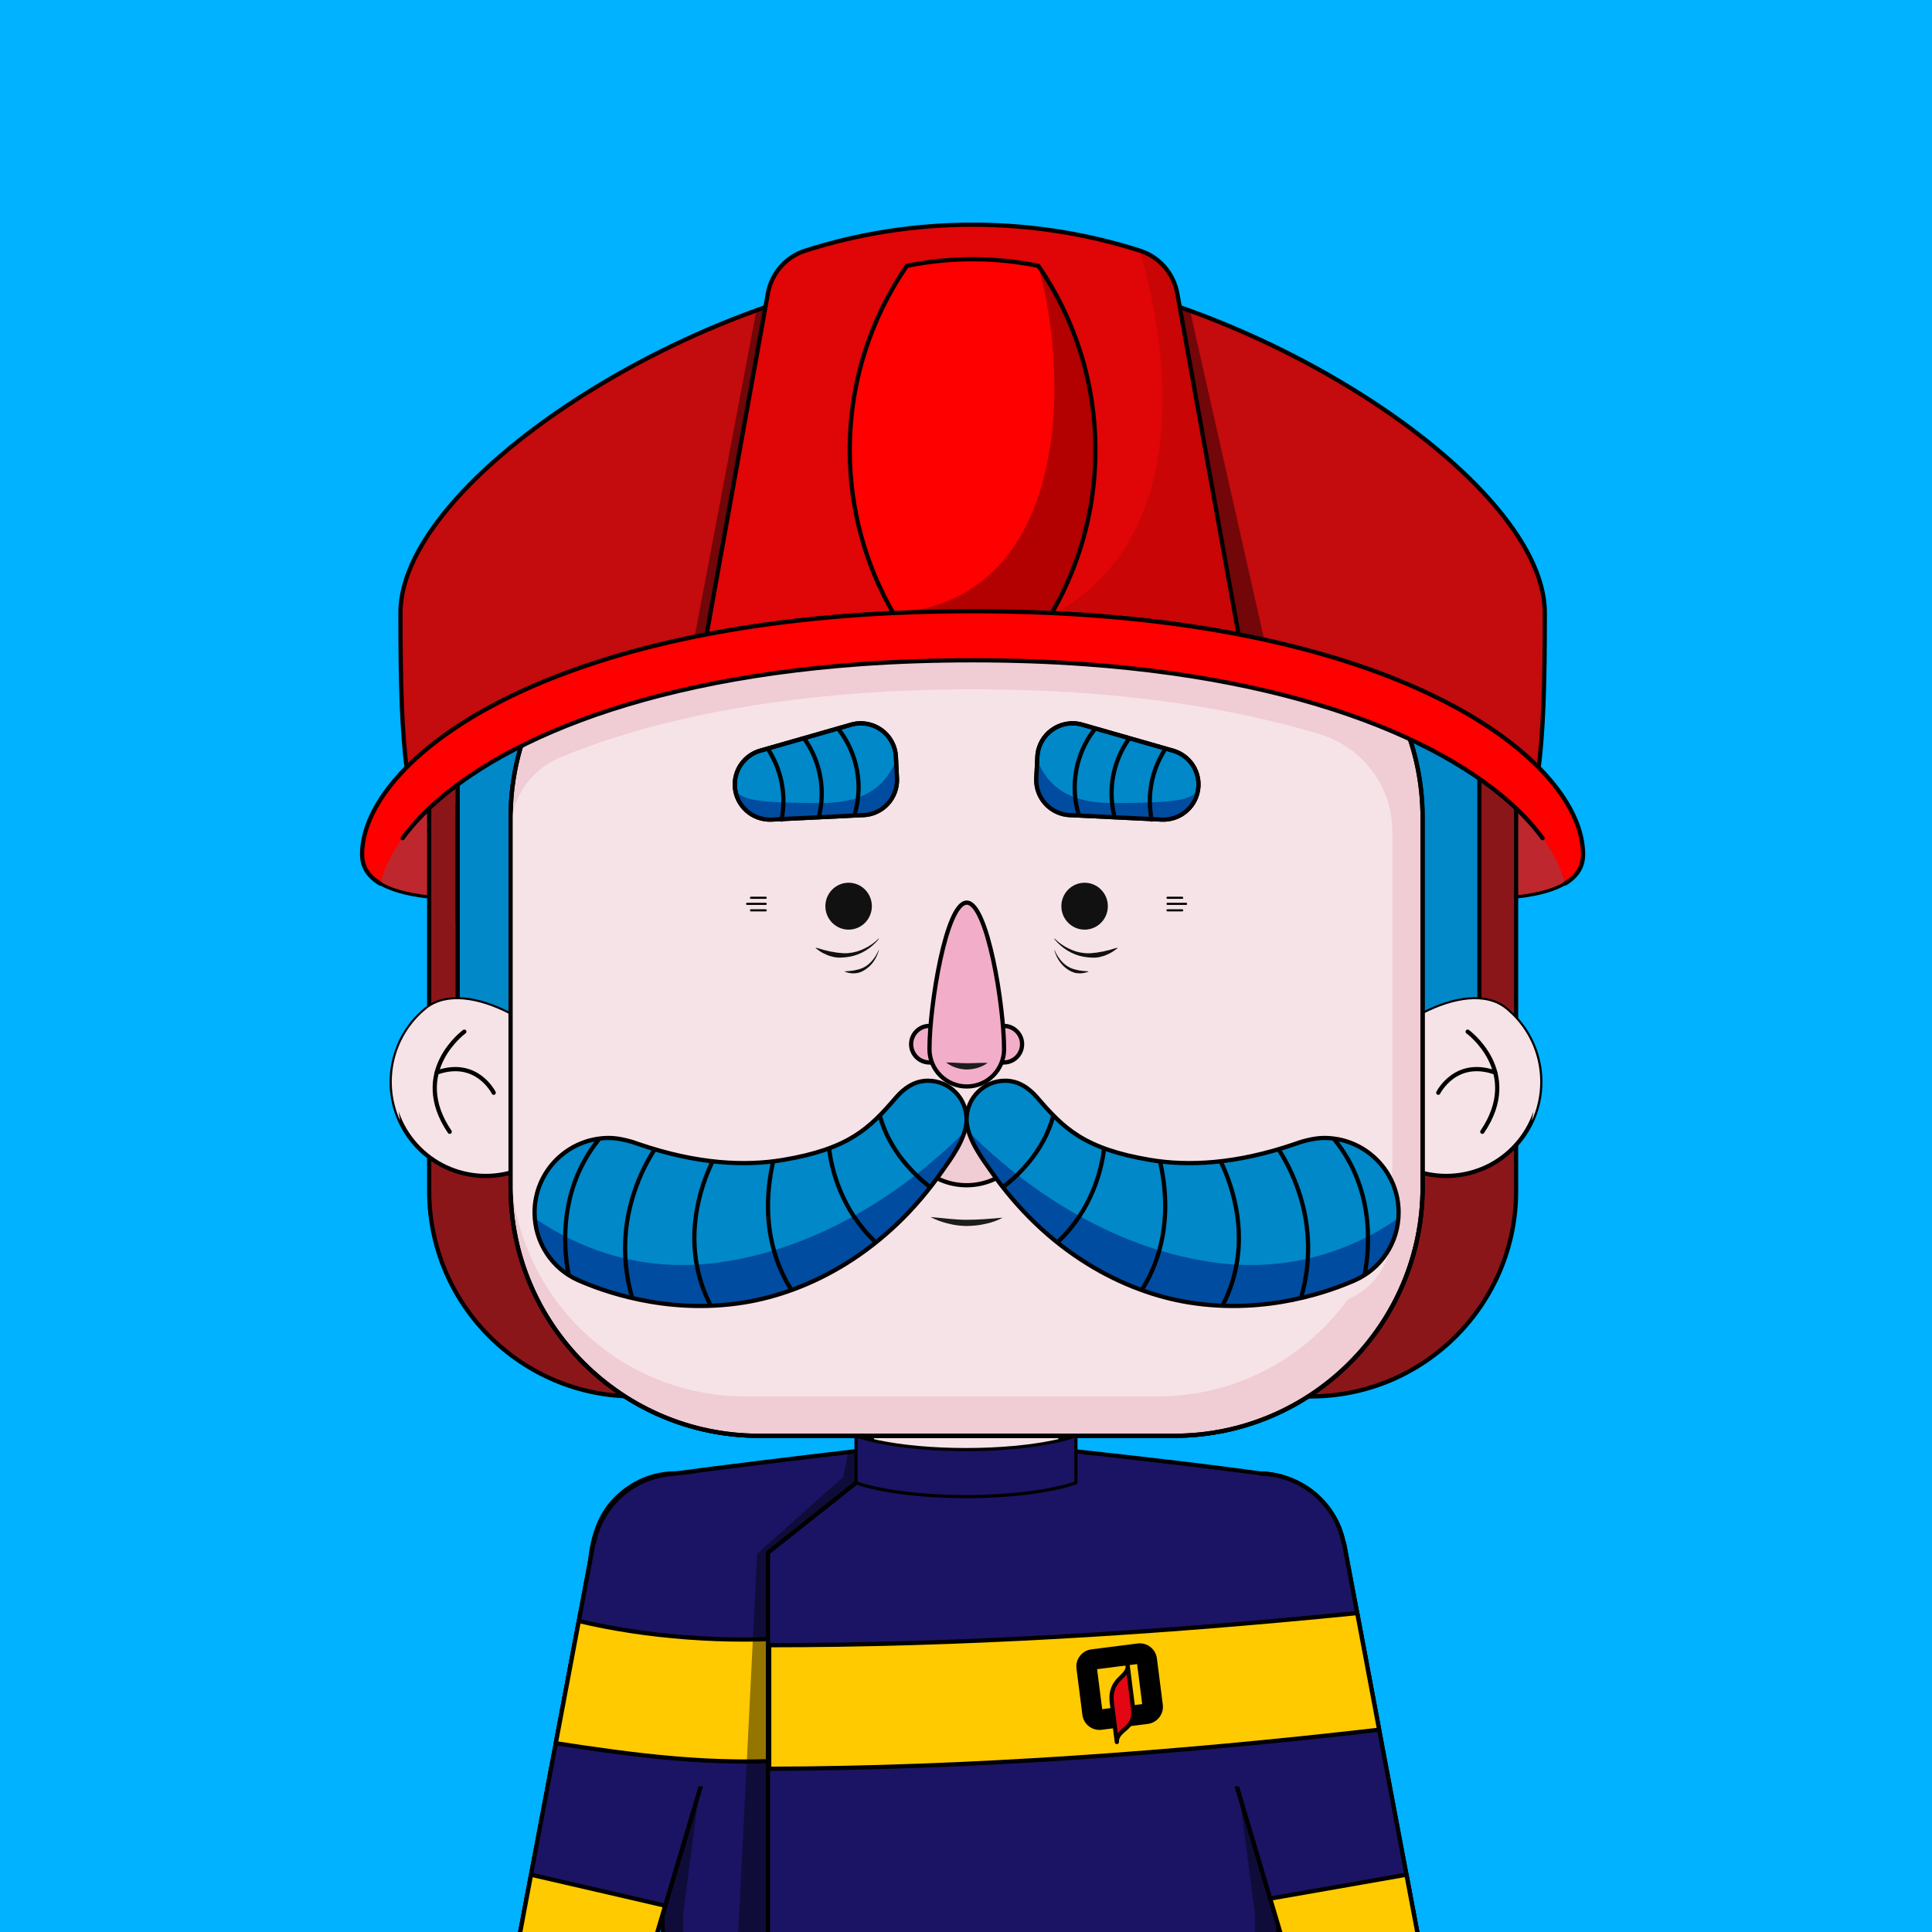 <svg width="128" height="128" viewBox="0 0 128 128" fill="none" xmlns="http://www.w3.org/2000/svg">
<g id="Group">
<g id="Layer 1">
<path id="Vector" d="M130.476 -2.476H-2.477V130.477H130.476V-2.476Z" fill="#00B2FF"/>
<path id="Vector_2" d="M64.437 55.819C74.551 55.819 104.882 63.697 104.882 56.607C104.882 50.359 92.505 40.495 64.437 40.495C36.369 40.495 23.993 50.359 23.993 56.607C23.993 63.697 54.324 55.819 64.437 55.819Z" fill="#BE272D" stroke="black" stroke-width="0.21" stroke-linecap="round" stroke-linejoin="round"/>
<path id="Vector_3" d="M28.432 51.108H100.445V78.909C100.445 86.42 94.348 92.517 86.837 92.517H42.043C34.532 92.517 28.435 86.42 28.435 78.909V51.108H28.432Z" fill="#8B161A" stroke="black" stroke-width="0.28" stroke-linecap="round" stroke-linejoin="round"/>
<g id="Group_2">
<path id="Vector_4" d="M83.382 97.615H44.758C41.734 97.615 39.283 100.067 39.283 103.09V103.55C39.283 105.087 39.917 106.475 40.935 107.468C43.319 109.79 45.052 112.698 45.722 115.96L48.502 147.349H79.801L82.686 116.527C83.231 113.108 84.751 109.877 87.219 107.454C88.228 106.461 88.857 105.078 88.857 103.55V103.09C88.857 100.067 86.405 97.615 83.382 97.615Z" fill="#F6E3E7" stroke="black" stroke-width="0.28" stroke-linecap="round" stroke-linejoin="round"/>
<path id="Vector_5" fill-rule="evenodd" clip-rule="evenodd" d="M53.651 114.967C53.962 114.967 54.218 115.203 54.218 115.495C54.218 115.786 53.965 116.022 53.651 116.022C53.337 116.022 53.084 115.786 53.084 115.495C53.084 115.203 53.337 114.967 53.651 114.967Z" fill="#F0BACD" stroke="#F0BACD" stroke-width="0.28" stroke-linecap="round" stroke-linejoin="round"/>
<path id="Vector_6" fill-rule="evenodd" clip-rule="evenodd" d="M74.895 114.967C75.207 114.967 75.462 115.203 75.462 115.495C75.462 115.786 75.21 116.022 74.895 116.022C74.581 116.022 74.329 115.786 74.329 115.495C74.329 115.203 74.581 114.967 74.895 114.967Z" fill="#F0BACD" stroke="#F0BACD" stroke-width="0.28" stroke-linecap="round" stroke-linejoin="round"/>
</g>
<g id="Group_3">
<path id="Vector_7" d="M88.969 104.874C88.969 101.099 87.309 98.185 83.783 97.669C77.54 96.752 63.585 95.349 63.585 95.349C63.585 95.349 51.178 96.752 44.494 97.66C40.304 98.23 39.031 100.989 39.031 104.874C39.031 105.636 39.149 106.371 39.37 107.064L39.387 107.112C39.424 107.224 39.463 107.336 39.505 107.448L43.227 118.793C44.623 128.429 43.614 144.283 43.614 154.534V154.624L49.377 156.2C58.59 158.864 68.361 158.934 77.613 156.407L84.462 154.626V154.413C84.462 144.241 84.72 129.299 84.77 118.896L88.503 107.426C88.54 107.328 88.576 107.227 88.607 107.126L88.627 107.067C88.846 106.377 88.966 105.639 88.966 104.876L88.969 104.874Z" fill="#1B1464" stroke="black" stroke-width="0.28" stroke-linecap="round" stroke-linejoin="round"/>
<g id="Group_4">
<path id="Vector_8" d="M66.978 91.625H61.047C59.227 91.625 57.752 93.1 57.752 94.92V95.061C57.752 96.881 59.227 98.356 61.047 98.356H66.978C68.798 98.356 70.274 96.881 70.274 95.061V94.92C70.274 93.1 68.798 91.625 66.978 91.625Z" fill="#F6E3E7" stroke="black" stroke-width="0.28" stroke-linecap="round" stroke-linejoin="round"/>
<path id="Vector_9" fill-rule="evenodd" clip-rule="evenodd" d="M70.153 95.983C70.296 96.177 70.375 96.379 70.375 96.586C70.375 97.859 67.52 98.892 64 98.892C60.48 98.892 57.625 97.859 57.625 96.586C57.625 96.376 57.704 96.174 57.847 95.981C58.582 96.962 61.058 97.683 64 97.683C66.942 97.683 69.418 96.962 70.153 95.983Z" fill="#004089" stroke="black" stroke-width="0.28" stroke-linecap="round" stroke-linejoin="round"/>
</g>
</g>
<g id="Group_5">
<path id="Vector_10" d="M39.395 101.996C39.375 102.072 39.367 102.148 39.353 102.221L39.325 102.215L34.266 129.072C33.705 131.38 35.124 133.708 37.432 134.269C39.74 134.829 42.068 133.41 42.629 131.102L50.319 105.25C50.383 105.067 50.439 104.88 50.487 104.689C51.23 101.626 49.351 98.541 46.289 97.798C43.226 97.055 40.141 98.934 39.398 101.996H39.395Z" stroke="black" stroke-width="0.28" stroke-linecap="round" stroke-linejoin="round"/>
<path id="Vector_11" d="M34.151 129.86C34.142 130.014 34.142 130.168 34.151 130.317L34.184 157.423C34.103 158.971 35.289 160.289 36.835 160.373C38.383 160.455 39.701 159.268 39.785 157.723L42.693 130.774C42.718 130.625 42.735 130.474 42.744 130.32C42.87 127.947 41.05 125.919 38.674 125.793C36.302 125.667 34.274 127.487 34.148 129.862L34.151 129.86Z" fill="#F6E3E7" stroke="black" stroke-width="0.28" stroke-linecap="round" stroke-linejoin="round"/>
<path id="Vector_12" d="M50.484 104.689C50.437 104.882 50.38 105.07 50.316 105.252L49.514 107.95L47.27 115.498L44.682 124.203L42.629 131.105C42.068 133.413 39.74 134.832 37.432 134.271C35.121 133.71 33.705 131.383 34.265 129.074L35.182 124.203L36.823 115.498L38.245 107.95L39.325 102.218L39.353 102.224C39.367 102.148 39.378 102.072 39.395 101.999C40.138 98.937 43.223 97.058 46.286 97.801C49.348 98.544 51.227 101.629 50.484 104.689Z" fill="#1B1464" stroke="black" stroke-width="0.28" stroke-linecap="round" stroke-linejoin="round"/>
<path id="mask" d="M44.362 97.818L55.745 96.443L55.74 118.35H44.959L44.362 97.818Z" fill="#1B1464"/>
</g>
<g id="Group_6">
<path id="Vector_13" d="M94.213 130.364C94.096 132.196 92.808 133.817 90.932 134.271C88.624 134.832 86.296 133.413 85.735 131.105L85.69 130.953L85.679 130.914L81.943 118.349L81.405 116.546L79.161 108.999L78.048 105.252C77.983 105.07 77.927 104.882 77.88 104.688C77.136 101.629 79.016 98.544 82.078 97.8C82.347 97.736 82.617 97.691 82.886 97.666C85.665 97.397 88.29 99.206 88.969 101.999C88.986 102.072 88.997 102.148 89.011 102.223L89.039 102.218L90.318 108.999L91.737 116.546L94.098 129.074C94.112 129.125 94.124 129.178 94.132 129.228C94.146 129.298 94.16 129.366 94.168 129.436C94.18 129.503 94.188 129.573 94.197 129.643C94.197 129.652 94.197 129.66 94.197 129.666C94.202 129.73 94.208 129.795 94.211 129.859C94.222 130.03 94.219 130.199 94.211 130.364H94.213Z" stroke="black" stroke-width="0.28" stroke-linecap="round" stroke-linejoin="round"/>
<path id="Vector_14" d="M94.213 129.859C94.222 130.014 94.222 130.168 94.213 130.317L94.18 157.423C94.261 158.971 93.075 160.289 91.529 160.373C89.981 160.454 88.663 159.268 88.579 157.723L85.671 130.774C85.645 130.625 85.629 130.474 85.62 130.319C85.494 127.947 87.314 125.919 89.69 125.793C92.062 125.667 94.09 127.487 94.216 129.862L94.213 129.859Z" fill="#F6E3E7" stroke="black" stroke-width="0.28" stroke-linecap="round" stroke-linejoin="round"/>
<path id="Vector_15" d="M94.213 130.364C94.096 132.196 92.808 133.817 90.932 134.271C88.624 134.832 86.296 133.413 85.735 131.105L85.69 130.953L85.679 130.914L83.685 124.203L81.943 118.349L81.405 116.546L79.161 108.999L78.048 105.252C77.983 105.07 77.927 104.882 77.88 104.688C77.136 101.629 79.016 98.544 82.078 97.8C82.347 97.736 82.617 97.691 82.886 97.666C85.665 97.397 88.29 99.206 88.969 101.999C88.986 102.072 88.997 102.148 89.011 102.223L89.039 102.218L90.318 108.999L91.737 116.546L93.181 124.203L94.098 129.074C94.112 129.125 94.124 129.178 94.132 129.228C94.146 129.298 94.16 129.366 94.168 129.436C94.18 129.503 94.188 129.573 94.197 129.643C94.197 129.652 94.197 129.66 94.197 129.666C94.202 129.73 94.208 129.795 94.211 129.859C94.222 130.03 94.219 130.199 94.211 130.364H94.213Z" fill="#1B1464" stroke="black" stroke-width="0.28" stroke-linecap="round" stroke-linejoin="round"/>
<path id="mask_2" d="M83.306 97.716L72.618 96.443V118.352H83.404L83.864 98.359C83.873 98.033 83.632 97.756 83.309 97.719L83.306 97.716Z" fill="#1B1464"/>
</g>
<g id="Group_7">
<path id="Vector_16" d="M77.779 37.699H50.3C41.203 37.699 33.828 45.073 33.828 54.17V78.654C33.828 87.751 41.203 95.125 50.3 95.125H77.779C86.875 95.125 94.25 87.751 94.25 78.654V54.17C94.25 45.073 86.875 37.699 77.779 37.699Z" fill="#0088C9" stroke="black" stroke-width="0.28" stroke-linecap="round" stroke-linejoin="round"/>
<g id="Group_8">
<path id="Vector_17" d="M35.276 48.758L93.064 32.76C95.801 32.76 98.016 34.979 98.016 37.713V69.206C98.016 71.943 95.798 74.158 93.064 74.158H35.276C32.538 74.158 30.323 71.94 30.323 69.206V53.71C30.323 50.973 32.541 48.758 35.276 48.758Z" fill="#0088C9" stroke="black" stroke-width="0.28" stroke-linecap="round" stroke-linejoin="round"/>
<g id="Vector_18">
<path d="M95.072 37.012V36.302C95.072 31.271 90.994 27.193 85.962 27.193H46.783C37.693 27.193 30.323 34.563 30.323 43.653V61.022" fill="#0088C9"/>
<path d="M95.072 37.012V36.302C95.072 31.271 90.994 27.193 85.962 27.193H46.783C37.693 27.193 30.323 34.563 30.323 43.653V61.022" stroke="black" stroke-width="0.28" stroke-linecap="round" stroke-linejoin="round"/>
</g>
<g id="Group_9">
<path id="Vector_19" d="M47.736 35.349H63.582" stroke="black" stroke-width="0.28" stroke-linecap="round" stroke-linejoin="round"/>
<path id="Vector_20" d="M37.202 32.76H75.686" stroke="black" stroke-width="0.28" stroke-linecap="round" stroke-linejoin="round"/>
<path id="Vector_21" d="M37.929 29.827H73.389" stroke="black" stroke-width="0.28" stroke-linecap="round" stroke-linejoin="round"/>
</g>
</g>
<g id="Group_10" style="mix-blend-mode:multiply">
<path id="Vector_22" d="M93.061 72.916H35.276C32.538 72.916 30.323 70.697 30.323 67.963V69.205C30.323 71.943 32.541 74.158 35.276 74.158H93.064C95.801 74.158 98.016 71.94 98.016 69.205V67.963C98.016 70.7 95.798 72.916 93.064 72.916H93.061Z" fill="#0088C9"/>
</g>
<g id="Group_11">
<path id="Vector_23" d="M38.187 71.3C39.034 73.12 38.79 74.318 36.128 76.5C33.467 78.679 29.54 78.289 27.361 75.628C25.182 72.966 25.572 69.04 28.233 66.861C30.895 64.681 36.812 68.353 38.187 71.303V71.3Z" fill="#F6E3E7" stroke="black" stroke-width="0.28" stroke-linecap="round" stroke-linejoin="round"/>
<g id="Vector_24" style="mix-blend-mode:multiply">
<path d="M28.646 68.103C31.299 65.93 37.183 69.57 38.585 72.515C38.526 72.131 38.389 71.735 38.187 71.3C36.812 68.35 30.895 64.679 28.233 66.858C26.001 68.687 25.373 71.741 26.514 74.251C26.032 72.035 26.775 69.637 28.648 68.1L28.646 68.103Z" fill="#F6E3E7"/>
</g>
<g id="Vector_25" style="mix-blend-mode:multiply">
<path d="M32.78 72.546C32.78 72.546 28.433 69.926 29.846 75.075C29.846 75.075 27.005 71.407 30.766 68.277C30.766 68.277 29.689 69.848 31.313 70.647C33.958 71.951 32.78 72.546 32.78 72.546Z" fill="#F6E3E7"/>
</g>
<path id="Vector_26" d="M29.793 74.983C27.095 71.006 30.763 68.35 30.763 68.35" stroke="black" stroke-width="0.28" stroke-linecap="round" stroke-linejoin="round"/>
<path id="Vector_27" d="M32.709 72.397C32.709 72.397 31.582 70.114 28.932 71.062" stroke="black" stroke-width="0.28" stroke-linecap="round" stroke-linejoin="round"/>
</g>
<g id="Group_12">
<path id="Vector_28" d="M89.815 71.3C88.968 73.12 89.212 74.318 91.874 76.5C94.535 78.679 98.462 78.289 100.641 75.627C102.82 72.966 102.43 69.04 99.769 66.86C97.107 64.681 91.19 68.353 89.815 71.303V71.3Z" fill="#F6E3E7" stroke="black" stroke-width="0.28" stroke-linecap="round" stroke-linejoin="round"/>
<g id="Vector_29" style="mix-blend-mode:multiply">
<path d="M99.354 68.103C96.701 65.929 90.817 69.57 89.414 72.514C89.476 72.13 89.611 71.735 89.812 71.3C91.187 68.35 97.104 64.679 99.766 66.858C101.998 68.686 102.627 71.74 101.485 74.251C101.967 72.035 101.224 69.637 99.351 68.1L99.354 68.103Z" fill="#F6E3E7"/>
</g>
<g id="Vector_30" style="mix-blend-mode:multiply">
<path d="M95.223 72.545C95.223 72.545 99.57 69.926 98.156 75.075C98.156 75.075 100.997 71.407 97.236 68.277C97.236 68.277 98.313 69.847 96.689 70.647C94.045 71.951 95.223 72.545 95.223 72.545Z" fill="#F6E3E7"/>
</g>
<path id="Vector_31" d="M98.207 74.983C100.904 71.006 97.236 68.35 97.236 68.35" stroke="black" stroke-width="0.28" stroke-linecap="round" stroke-linejoin="round"/>
<path id="Vector_32" d="M95.29 72.397C95.29 72.397 96.418 70.114 99.068 71.062" stroke="black" stroke-width="0.28" stroke-linecap="round" stroke-linejoin="round"/>
</g>
<g id="Group_13">
<path id="Vector_33" d="M77.779 37.699H50.3C41.203 37.699 33.828 45.073 33.828 54.17V78.654C33.828 87.751 41.203 95.125 50.3 95.125H77.779C86.875 95.125 94.25 87.751 94.25 78.654V54.17C94.25 45.073 86.875 37.699 77.779 37.699Z" fill="#F0CCD4" stroke="black" stroke-width="0.28" stroke-linecap="round" stroke-linejoin="round"/>
<path id="Vector_34" d="M92.25 55.093V76.963C92.25 85.553 85.286 92.517 76.693 92.517H49.382C40.792 92.517 33.828 85.553 33.828 76.963V55.093C33.828 55.093 33.828 55.068 33.828 55.056C33.834 52.902 35.172 50.973 37.166 50.157C39.74 49.099 42.744 48.166 46.194 47.425C49.402 46.735 52.998 46.219 56.994 45.928C59.336 45.759 61.815 45.669 64.437 45.669C67.06 45.669 69.539 45.759 71.881 45.928C75.874 46.216 79.47 46.735 82.678 47.422C84.375 47.787 85.965 48.196 87.449 48.648C90.267 49.501 92.239 52.095 92.247 55.039C92.247 55.056 92.247 55.076 92.247 55.093H92.25Z" fill="#F6E3E7"/>
<path id="Vector_35" d="M77.779 37.699H50.3C41.203 37.699 33.828 45.073 33.828 54.17V78.654C33.828 87.751 41.203 95.125 50.3 95.125H77.779C86.875 95.125 94.25 87.751 94.25 78.654V54.17C94.25 45.073 86.875 37.699 77.779 37.699Z" stroke="black" stroke-width="0.28" stroke-linecap="round" stroke-linejoin="round"/>
</g>
<g id="Group_14">
<g id="Group_15">
<path id="Vector_36" d="M70.877 54.002L76.96 54.299C78.244 54.361 79.338 53.371 79.4 52.086C79.453 51.007 78.755 50.031 77.714 49.733L71.698 48.011C70.254 47.599 68.801 48.637 68.728 50.137L68.658 51.565C68.597 52.849 69.587 53.943 70.871 54.005L70.877 54.002Z" fill="#0088C9" stroke="black" stroke-width="0.28" stroke-linecap="round" stroke-linejoin="round"/>
<path id="Vector_37" d="M70.876 54.002L76.96 54.299C78.182 54.358 79.228 53.463 79.383 52.272C78.984 52.883 78.673 53.203 73.642 53.203C70.086 53.203 69.157 51.385 68.72 50.362L68.661 51.562C68.599 52.846 69.589 53.94 70.874 54.002H70.876Z" fill="#004CA0"/>
<path id="Vector_38" d="M70.877 54.002L76.96 54.299C78.244 54.361 79.338 53.371 79.4 52.086C79.453 51.007 78.755 50.031 77.714 49.733L71.698 48.011C70.254 47.599 68.801 48.637 68.728 50.137L68.658 51.565C68.597 52.849 69.587 53.943 70.871 54.005L70.877 54.002Z" stroke="black" stroke-width="0.28" stroke-linecap="round" stroke-linejoin="round"/>
<path id="Vector_39" d="M71.485 54.03C70.871 52.07 71.269 49.933 72.514 48.328" stroke="black" stroke-width="0.28" stroke-linecap="round" stroke-linejoin="round"/>
<path id="Vector_40" d="M73.847 54.145C73.381 52.367 73.729 50.471 74.772 48.979" stroke="black" stroke-width="0.28" stroke-linecap="round" stroke-linejoin="round"/>
<path id="Vector_41" d="M76.303 54.299C75.978 52.692 76.303 51.018 77.187 49.652" stroke="black" stroke-width="0.28" stroke-linecap="round" stroke-linejoin="round"/>
</g>
<g id="Group_16">
<path id="Vector_42" d="M57.207 54.002L51.124 54.299C49.84 54.361 48.746 53.371 48.684 52.086C48.631 51.007 49.329 50.031 50.37 49.733L56.386 48.011C57.83 47.599 59.283 48.637 59.356 50.137L59.426 51.565C59.487 52.849 58.497 53.943 57.213 54.005L57.207 54.002Z" fill="#0088C9" stroke="black" stroke-width="0.28" stroke-linecap="round" stroke-linejoin="round"/>
<path id="Vector_43" d="M57.207 54.002L51.124 54.299C49.901 54.358 48.855 53.463 48.701 52.272C49.099 52.883 49.411 53.203 54.442 53.203C57.998 53.203 58.927 51.385 59.364 50.362L59.423 51.562C59.485 52.846 58.495 53.94 57.21 54.002H57.207Z" fill="#004CA0"/>
<path id="Vector_44" d="M57.207 54.002L51.124 54.299C49.84 54.361 48.746 53.371 48.684 52.086C48.631 51.007 49.329 50.031 50.37 49.733L56.386 48.011C57.83 47.599 59.283 48.637 59.356 50.137L59.426 51.565C59.487 52.849 58.497 53.943 57.213 54.005L57.207 54.002Z" stroke="black" stroke-width="0.28" stroke-linecap="round" stroke-linejoin="round"/>
<path id="Vector_45" d="M56.599 54.03C57.213 52.07 56.815 49.933 55.569 48.328" stroke="black" stroke-width="0.28" stroke-linecap="round" stroke-linejoin="round"/>
<path id="Vector_46" d="M54.24 54.145C54.706 52.367 54.358 50.471 53.315 48.979" stroke="black" stroke-width="0.28" stroke-linecap="round" stroke-linejoin="round"/>
<path id="Vector_47" d="M51.78 54.299C52.106 52.692 51.78 51.018 50.897 49.652" stroke="black" stroke-width="0.28" stroke-linecap="round" stroke-linejoin="round"/>
</g>
<g id="Vector_48" style="mix-blend-mode:multiply">
<path d="M64.454 75.404C64.454 73.99 63.307 72.843 61.894 72.843C61.016 72.843 60.315 73.337 59.782 73.954C58.043 75.973 56.697 77.356 52.277 78.093C49.781 78.508 46.623 78.374 42.744 77.05C42.365 76.904 41.49 76.635 40.767 76.635C38.041 76.635 35.831 78.845 35.831 81.571C35.831 83.576 37.017 85.315 38.742 86.069C40.169 86.695 44.497 88.383 49.739 87.531C53.99 86.841 59.111 84.246 62.917 78.716C63.282 78.186 64.457 76.677 64.457 75.401L64.454 75.404Z" fill="#F6E3E7"/>
</g>
<g id="Vector_49" style="mix-blend-mode:multiply">
<path d="M63.627 75.404C63.627 73.99 64.774 72.843 66.187 72.843C67.065 72.843 67.766 73.337 68.299 73.954C70.038 75.973 71.384 77.356 75.804 78.093C78.3 78.508 81.458 78.374 85.337 77.05C85.716 76.904 86.591 76.635 87.314 76.635C90.04 76.635 92.25 78.845 92.25 81.571C92.25 83.576 91.064 85.315 89.339 86.069C87.912 86.695 83.584 88.383 78.342 87.531C74.091 86.841 68.969 84.246 65.164 78.716C64.799 78.186 63.624 76.677 63.624 75.401L63.627 75.404Z" fill="#F6E3E7"/>
</g>
<path id="Vector_50" d="M61.647 80.631C62.469 80.698 63.262 80.814 64.039 80.814C64.83 80.814 65.615 80.746 66.434 80.673C66.072 80.872 65.677 81.004 65.27 81.088C64.872 81.181 64.451 81.22 64.039 81.226C63.618 81.22 63.201 81.167 62.802 81.06C62.404 80.962 62.014 80.828 61.644 80.628L61.647 80.631Z" fill="#1D1D1B"/>
<g id="Vector_51">
<path d="M68.406 74.161C68.406 76.57 66.451 78.525 64.042 78.525C61.633 78.525 59.678 76.57 59.678 74.161" fill="#F0CCD4"/>
<path d="M68.406 74.161C68.406 76.57 66.451 78.525 64.042 78.525C61.633 78.525 59.678 76.57 59.678 74.161" stroke="black" stroke-width="0.28" stroke-linecap="round" stroke-linejoin="round"/>
</g>
<g id="Group_17">
<path id="Vector_52" d="M64.039 74.161C64.039 72.748 62.892 71.601 61.478 71.601C60.601 71.601 59.9 72.094 59.367 72.711C57.628 74.731 56.282 76.113 51.862 76.851C49.366 77.266 46.208 77.131 42.329 75.807C41.95 75.662 41.075 75.392 40.352 75.392C37.626 75.392 35.416 77.602 35.416 80.328C35.416 82.334 36.602 84.072 38.327 84.827C39.754 85.452 44.082 87.141 49.324 86.288C53.575 85.598 58.696 83.004 62.502 77.473C62.867 76.943 64.042 75.434 64.042 74.158L64.039 74.161Z" fill="#0088C9"/>
<path id="Vector_53" d="M38.327 84.827C39.754 85.452 44.082 87.141 49.324 86.288C53.575 85.598 58.696 83.004 62.502 77.473C62.791 77.053 63.582 76.023 63.902 74.983C61.647 77.269 55.634 82.578 47.545 83.655C42.29 84.353 38.195 82.606 35.43 80.713C35.57 82.552 36.714 84.12 38.327 84.827Z" fill="#004CA0"/>
<path id="Vector_54" d="M64.039 74.161C64.039 72.748 62.892 71.601 61.478 71.601C60.601 71.601 59.9 72.094 59.367 72.711C57.628 74.731 56.282 76.113 51.862 76.851C49.366 77.266 46.208 77.131 42.329 75.807C41.95 75.662 41.075 75.392 40.352 75.392C37.626 75.392 35.416 77.602 35.416 80.328C35.416 82.334 36.602 84.072 38.327 84.827C39.754 85.452 44.082 87.141 49.324 86.288C53.575 85.598 58.696 83.004 62.502 77.473C62.867 76.943 64.042 75.434 64.042 74.158L64.039 74.161Z" stroke="black" stroke-width="0.28" stroke-linecap="round" stroke-linejoin="round"/>
<path id="Vector_55" d="M37.668 84.437C37.312 82.555 37.045 78.738 39.676 75.485" stroke="black" stroke-width="0.28" stroke-linecap="round" stroke-linejoin="round"/>
<path id="Vector_56" d="M43.319 76.234C42.365 77.728 40.573 81.346 41.869 85.937" stroke="black" stroke-width="0.28" stroke-linecap="round" stroke-linejoin="round"/>
<path id="Vector_57" d="M61.557 78.595C60.598 77.846 58.926 76.264 58.295 73.931" stroke="black" stroke-width="0.28" stroke-linecap="round" stroke-linejoin="round"/>
<path id="Vector_58" d="M54.938 76.172C55.104 77.465 55.721 80.138 57.99 82.272" stroke="black" stroke-width="0.28" stroke-linecap="round" stroke-linejoin="round"/>
<path id="Vector_59" d="M52.425 85.436C51.623 84.207 50.252 81.338 51.208 77.019" stroke="black" stroke-width="0.28" stroke-linecap="round" stroke-linejoin="round"/>
<path id="Vector_60" d="M47.161 77.053C46.511 78.396 44.96 82.39 47.08 86.487" stroke="black" stroke-width="0.28" stroke-linecap="round" stroke-linejoin="round"/>
</g>
<g id="Group_18">
<path id="Vector_61" d="M64.039 74.161C64.039 72.748 65.186 71.601 66.6 71.601C67.478 71.601 68.179 72.094 68.712 72.711C70.45 74.731 71.797 76.113 76.217 76.851C78.713 77.266 81.871 77.131 85.749 75.807C86.128 75.662 87.003 75.392 87.727 75.392C90.453 75.392 92.662 77.602 92.662 80.328C92.662 82.334 91.476 84.072 89.751 84.827C88.324 85.452 83.996 87.141 78.755 86.288C74.503 85.598 69.382 83.004 65.576 77.473C65.212 76.943 64.036 75.434 64.036 74.158L64.039 74.161Z" fill="#0088C9"/>
<path id="Vector_62" d="M89.754 84.827C88.326 85.452 83.999 87.141 78.757 86.288C74.506 85.598 69.385 83.004 65.579 77.473C65.29 77.053 64.499 76.023 64.179 74.983C66.434 77.269 72.447 82.578 80.535 83.655C85.791 84.353 89.886 82.606 92.651 80.713C92.511 82.552 91.367 84.12 89.754 84.827Z" fill="#004CA0"/>
<path id="Vector_63" d="M64.039 74.161C64.039 72.748 65.186 71.601 66.6 71.601C67.478 71.601 68.179 72.094 68.712 72.711C70.45 74.731 71.797 76.113 76.217 76.851C78.713 77.266 81.871 77.131 85.749 75.807C86.128 75.662 87.003 75.392 87.727 75.392C90.453 75.392 92.662 77.602 92.662 80.328C92.662 82.334 91.476 84.072 89.751 84.827C88.324 85.452 83.996 87.141 78.755 86.288C74.503 85.598 69.382 83.004 65.576 77.473C65.212 76.943 64.036 75.434 64.036 74.158L64.039 74.161Z" stroke="black" stroke-width="0.28" stroke-linecap="round" stroke-linejoin="round"/>
<path id="Vector_64" d="M90.413 84.437C90.769 82.555 91.036 78.738 88.405 75.485" stroke="black" stroke-width="0.28" stroke-linecap="round" stroke-linejoin="round"/>
<path id="Vector_65" d="M84.762 76.234C85.716 77.728 87.508 81.346 86.212 85.937" stroke="black" stroke-width="0.28" stroke-linecap="round" stroke-linejoin="round"/>
<path id="Vector_66" d="M66.524 78.595C67.483 77.846 69.155 76.264 69.786 73.931" stroke="black" stroke-width="0.28" stroke-linecap="round" stroke-linejoin="round"/>
<path id="Vector_67" d="M73.14 76.172C72.975 77.465 72.358 80.138 70.089 82.272" stroke="black" stroke-width="0.28" stroke-linecap="round" stroke-linejoin="round"/>
<path id="Vector_68" d="M75.656 85.436C76.458 84.207 77.829 81.338 76.873 77.019" stroke="black" stroke-width="0.28" stroke-linecap="round" stroke-linejoin="round"/>
<path id="Vector_69" d="M80.92 77.053C81.571 78.396 83.121 82.39 81.001 86.487" stroke="black" stroke-width="0.28" stroke-linecap="round" stroke-linejoin="round"/>
</g>
<g id="Group_19">
<path id="Vector_70" d="M61.577 70.392H66.505C67.175 70.392 67.716 69.848 67.716 69.18C67.716 68.51 67.172 67.969 66.505 67.969H61.577C60.907 67.969 60.365 68.513 60.365 69.18C60.365 69.85 60.91 70.392 61.577 70.392Z" fill="#F2ADC9" stroke="black" stroke-width="0.28" stroke-linecap="round" stroke-linejoin="round"/>
<path id="Vector_71" d="M66.522 69.511C66.522 70.877 65.416 71.982 64.051 71.982C62.685 71.982 61.58 70.877 61.58 69.511C61.58 66.588 62.685 59.801 64.051 59.801C65.416 59.801 66.522 66.647 66.522 69.511Z" fill="#F2ADC9" stroke="black" stroke-width="0.28" stroke-linecap="round" stroke-linejoin="round"/>
<path id="Vector_72" d="M62.685 70.391C63.176 70.386 63.624 70.442 64.056 70.442C64.497 70.445 64.942 70.4 65.433 70.42C65.231 70.571 65.01 70.672 64.774 70.748C64.544 70.818 64.3 70.852 64.053 70.857C63.807 70.854 63.563 70.812 63.333 70.734C63.103 70.655 62.881 70.551 62.685 70.391Z" fill="#1D1D1B"/>
</g>
<g id="Group_20">
<path id="Vector_73" d="M57.763 60.037C57.763 60.895 57.073 61.591 56.223 61.591C55.373 61.591 54.683 60.895 54.683 60.037C54.683 59.179 55.373 58.483 56.223 58.483C57.073 58.483 57.763 59.179 57.763 60.037Z" fill="#111111"/>
<path id="Vector_74" d="M58.225 62.211C57.746 62.805 57.05 63.257 56.262 63.389C55.875 63.45 55.46 63.487 55.079 63.363C54.882 63.321 54.706 63.226 54.529 63.148C54.355 63.055 54.195 62.937 54.044 62.819C54.038 62.814 54.035 62.805 54.044 62.797C54.047 62.791 54.055 62.791 54.061 62.791C54.254 62.833 54.431 62.898 54.61 62.946C54.795 62.976 54.967 63.047 55.149 63.06C55.239 63.077 55.328 63.097 55.415 63.108L55.685 63.136C55.774 63.153 55.864 63.15 55.957 63.153C56.046 63.153 56.139 63.159 56.229 63.142C56.593 63.111 56.952 63.004 57.286 62.836C57.623 62.676 57.937 62.458 58.203 62.188C58.203 62.188 58.22 62.18 58.225 62.188C58.231 62.194 58.231 62.202 58.225 62.208V62.211Z" fill="#111111"/>
<path id="Vector_75" d="M58.226 62.962C58.094 63.431 57.827 63.882 57.412 64.179C57.21 64.331 56.969 64.454 56.711 64.477C56.456 64.513 56.198 64.466 55.968 64.376C55.962 64.376 55.959 64.367 55.962 64.362C55.962 64.359 55.968 64.356 55.971 64.356C56.097 64.337 56.215 64.345 56.333 64.328C56.45 64.308 56.565 64.306 56.677 64.272C56.902 64.227 57.121 64.163 57.32 64.042C57.519 63.921 57.696 63.762 57.841 63.574C57.99 63.389 58.116 63.178 58.206 62.957C58.206 62.951 58.214 62.948 58.22 62.951C58.226 62.951 58.228 62.959 58.226 62.965V62.962Z" fill="#111111"/>
<g id="Group_21">
<path id="Vector_76" d="M49.756 60.312H50.729" stroke="black" stroke-width="0.14" stroke-linecap="round" stroke-linejoin="round"/>
<path id="Vector_77" d="M49.756 59.479H50.729" stroke="black" stroke-width="0.14" stroke-linecap="round" stroke-linejoin="round"/>
<path id="Vector_78" d="M49.498 59.883H50.729" stroke="black" stroke-width="0.14" stroke-linecap="round" stroke-linejoin="round"/>
</g>
</g>
<g id="Group_22">
<path id="Vector_79" d="M70.318 60.037C70.318 60.896 71.008 61.591 71.858 61.591C72.708 61.591 73.398 60.896 73.398 60.037C73.398 59.179 72.708 58.484 71.858 58.484C71.008 58.484 70.318 59.179 70.318 60.037Z" fill="#111111"/>
<path id="Vector_80" d="M69.878 62.191C70.144 62.458 70.459 62.676 70.795 62.839C71.129 63.005 71.488 63.114 71.853 63.145C71.942 63.159 72.035 63.156 72.124 63.156C72.214 63.156 72.307 63.156 72.397 63.139L72.666 63.111C72.756 63.097 72.845 63.078 72.932 63.063C73.115 63.049 73.286 62.979 73.471 62.948C73.65 62.901 73.827 62.834 74.02 62.794C74.02 62.794 74.037 62.797 74.04 62.805C74.04 62.811 74.04 62.817 74.034 62.822C73.883 62.94 73.723 63.058 73.549 63.15C73.373 63.232 73.193 63.327 73 63.366C72.618 63.49 72.203 63.453 71.816 63.392C71.031 63.26 70.335 62.808 69.853 62.214C69.847 62.208 69.847 62.197 69.853 62.191C69.858 62.186 69.867 62.186 69.873 62.191H69.878Z" fill="#111111"/>
<path id="Vector_81" d="M69.875 62.957C69.965 63.181 70.091 63.389 70.24 63.574C70.386 63.762 70.562 63.922 70.762 64.042C70.961 64.163 71.182 64.227 71.404 64.272C71.513 64.306 71.631 64.309 71.749 64.328C71.867 64.342 71.984 64.337 72.111 64.356C72.111 64.356 72.119 64.362 72.119 64.368C72.119 64.37 72.116 64.373 72.113 64.376C71.883 64.463 71.625 64.511 71.37 64.477C71.112 64.454 70.871 64.331 70.669 64.18C70.254 63.88 69.987 63.431 69.856 62.962C69.856 62.957 69.856 62.951 69.864 62.949C69.87 62.949 69.875 62.949 69.878 62.954L69.875 62.957Z" fill="#111111"/>
<g id="Group_23">
<path id="Vector_82" d="M78.323 60.312H77.352" stroke="black" stroke-width="0.14" stroke-linecap="round" stroke-linejoin="round"/>
<path id="Vector_83" d="M78.323 59.479H77.352" stroke="black" stroke-width="0.14" stroke-linecap="round" stroke-linejoin="round"/>
<path id="Vector_84" d="M78.581 59.883H77.352" stroke="black" stroke-width="0.14" stroke-linecap="round" stroke-linejoin="round"/>
</g>
</g>
</g>
</g>
<path id="Vector_85" d="M71.283 95.125V98.238C69.704 98.791 67.031 99.152 64 99.152C60.968 99.152 58.295 98.791 56.716 98.241V95.128C57.134 95.271 57.625 95.403 58.178 95.52C59.728 95.843 61.767 96.039 64 96.039C66.232 96.039 68.271 95.843 69.819 95.52C70.374 95.403 70.868 95.271 71.286 95.125H71.283Z" fill="#1B1464" stroke="black" stroke-width="0.21" stroke-linecap="round" stroke-linejoin="round"/>
<path id="Vector_86" d="M102.347 40.596C102.347 45.395 102.257 48.449 101.903 51.178C97.775 48.539 91.846 46.163 83.96 44.646C78.432 43.583 71.942 42.946 64.44 42.946C56.938 42.946 50.448 43.583 44.918 44.646C37.034 46.163 31.102 48.539 26.974 51.178C26.621 48.446 26.531 45.392 26.531 40.596C26.531 31.291 48.294 17.75 64.44 17.75C80.586 17.75 102.347 31.291 102.347 40.596Z" fill="#C40B0D" stroke="black" stroke-width="0.28" stroke-linecap="round" stroke-linejoin="round"/>
<path id="Vector_87" opacity="0.42" d="M78.163 20.347L78.842 20.588L83.887 42.955L45.84 43.145L50.114 20.56L50.712 20.347H78.163Z" fill="black"/>
<path id="Vector_88" d="M82.056 42.029C77.066 41.07 71.208 40.495 64.437 40.495C57.667 40.495 51.809 41.07 46.816 42.029L50.872 19.447C51.11 18.118 52.058 17.021 53.345 16.609C56.843 15.49 60.57 14.887 64.437 14.887C68.305 14.887 72.029 15.49 75.527 16.609C76.814 17.021 77.762 18.118 78 19.447L82.056 42.029Z" fill="#E00506" stroke="black" stroke-width="0.28" stroke-linecap="round" stroke-linejoin="round"/>
<path id="Vector_89" d="M72.573 29.824C72.573 34.356 71.18 38.563 68.793 42.038C67.385 42.324 65.929 42.475 64.437 42.475C62.945 42.475 61.49 42.324 60.082 42.038C59.765 41.578 59.465 41.104 59.184 40.619C57.35 37.441 56.299 33.756 56.299 29.824C56.299 25.292 57.695 21.085 60.079 17.616H60.082C61.49 17.327 62.945 17.175 64.437 17.175C65.929 17.175 67.385 17.327 68.793 17.616H68.796C71.18 21.085 72.573 25.292 72.573 29.824Z" fill="#FF0000" stroke="black" stroke-width="0.28" stroke-linecap="round" stroke-linejoin="round"/>
<path id="Vector_90" opacity="0.1" d="M75.526 16.609C78.634 27.465 78.469 42.969 59.184 43.058L82.055 42.029L78 19.447C78 19.447 77.658 17.22 75.526 16.609Z" fill="black"/>
<path id="Vector_91" opacity="0.3" d="M72.573 29.824C72.573 34.356 71.179 38.563 68.793 42.038C67.385 42.324 65.929 42.475 64.437 42.475C62.945 42.475 61.49 42.324 60.082 42.038C59.765 41.578 59.465 41.104 59.184 40.618H59.187C70.621 39.85 70.997 25.625 68.796 17.616C71.179 21.085 72.573 25.292 72.573 29.824Z" fill="black"/>
<path id="Vector_92" d="M104.882 56.607C104.882 57.449 104.456 58.08 103.685 58.537C103.124 56.271 101.149 53.693 97.635 51.332C94.18 49.013 89.236 46.904 82.678 45.498C79.47 44.811 75.874 44.292 71.881 44.004C69.539 43.835 67.06 43.746 64.438 43.746C61.815 43.746 59.336 43.835 56.994 44.004C52.998 44.295 49.402 44.811 46.194 45.501C39.64 46.904 34.692 49.015 31.237 51.335C27.723 53.696 25.752 56.271 25.191 58.537C24.419 58.08 23.99 57.449 23.99 56.607C23.99 54.013 26.122 50.799 30.62 47.924C34.347 45.543 39.701 43.398 46.816 42.029C51.809 41.07 57.667 40.495 64.438 40.495C71.208 40.495 77.067 41.07 82.056 42.029C89.174 43.398 94.525 45.543 98.252 47.924C102.751 50.799 104.882 54.013 104.882 56.607Z" fill="#FF0000"/>
<path id="Vector_93" d="M53.087 108.466V116.563C47.288 117.034 41.892 116.269 36.824 115.495L38.349 107.395C42.75 108.447 48.177 108.887 53.087 108.466Z" fill="#FFCA00" stroke="black" stroke-width="0.28" stroke-linecap="round" stroke-linejoin="round"/>
<path id="Vector_94" opacity="0.42" d="M56.195 96.205L55.867 97.851L50.162 102.936L48.754 131.22L55.581 133.059L56.717 98.241V96.143L56.195 96.205Z" fill="black"/>
<g id="Vector_95">
<path d="M56.716 98.241L50.88 102.866V136.877H81.573" fill="#1B1464"/>
<path d="M56.716 98.241L50.88 102.866V136.877H81.573" stroke="black" stroke-width="0.28" stroke-linecap="round" stroke-linejoin="round"/>
</g>
<path id="Vector_96" d="M91.372 114.6C77.843 116.159 64.059 117.149 50.961 117.186V108.999C63.54 108.996 76.573 108.208 89.919 106.871L91.372 114.603V114.6Z" fill="#FFCA00" stroke="black" stroke-width="0.28" stroke-linecap="round" stroke-linejoin="round"/>
<path id="Vector_97" d="M35.183 124.203L44.071 126.256L42.629 131.105C42.068 133.413 39.74 134.832 37.432 134.271C35.121 133.71 33.705 131.382 34.266 129.074L35.183 124.203Z" fill="#FFCA00" stroke="black" stroke-width="0.28" stroke-linecap="round" stroke-linejoin="round"/>
<path id="Vector_98" d="M94.213 130.364C94.096 132.196 92.808 133.817 90.932 134.271C88.624 134.832 86.296 133.413 85.735 131.105L85.69 130.953L85.679 130.914L84.156 125.787L93.181 124.203L94.098 129.074C94.112 129.125 94.124 129.178 94.132 129.228C94.146 129.299 94.16 129.366 94.168 129.436C94.18 129.503 94.188 129.573 94.197 129.643C94.197 129.652 94.197 129.66 94.197 129.666C94.202 129.73 94.208 129.795 94.211 129.859C94.222 130.031 94.219 130.199 94.211 130.364H94.213Z" fill="#FFCA00" stroke="black" stroke-width="0.28" stroke-linecap="round" stroke-linejoin="round"/>
<path id="Vector_99" d="M102.201 55.533C101.177 54.128 99.663 52.695 97.635 51.332C94.18 49.013 89.235 46.904 82.678 45.498C79.47 44.811 75.874 44.292 71.881 44.004C69.539 43.835 67.06 43.746 64.438 43.746C61.815 43.746 59.336 43.835 56.994 44.004C52.998 44.295 49.402 44.811 46.194 45.501C39.64 46.904 34.692 49.015 31.237 51.335C29.209 52.698 27.698 54.131 26.671 55.533" stroke="black" stroke-width="0.28" stroke-linecap="round" stroke-linejoin="round"/>
<path id="Vector_100" d="M25.191 58.537C24.419 58.08 23.99 57.449 23.99 56.607C23.99 55.197 24.621 53.601 25.923 51.977C30.379 46.407 42.705 40.495 64.438 40.495C86.17 40.495 98.493 46.407 102.95 51.977C104.251 53.601 104.882 55.197 104.882 56.607C104.882 57.449 104.456 58.08 103.685 58.537" stroke="black" stroke-width="0.28" stroke-linecap="round" stroke-linejoin="round"/>
<path id="Vector_101" opacity="0.42" fill-rule="evenodd" clip-rule="evenodd" d="M46.331 118.655L45.268 126.8V129.68H43.942V126.685L46.331 118.655Z" fill="black"/>
<path id="Vector_102" opacity="0.42" fill-rule="evenodd" clip-rule="evenodd" d="M82.073 118.655L83.138 126.8V129.68H84.678L84.765 127.703L82.073 118.655Z" fill="black"/>
<g id="Group_24">
<path id="Vector_103" d="M75.372 108.884L72.31 109.274C71.684 109.353 71.241 109.925 71.32 110.55L71.71 113.613C71.788 114.238 72.36 114.681 72.986 114.603L76.048 114.213C76.674 114.134 77.117 113.562 77.038 112.937L76.648 109.874C76.57 109.249 75.998 108.806 75.372 108.884ZM75.672 112.9L73.022 113.237L72.686 110.587L75.336 110.25L75.672 112.9Z" fill="black"/>
<path id="Vector_104" d="M74.708 110.329L75.075 113.223C75.249 114.6 73.973 114.538 73.993 115.413C73.993 115.413 73.838 114.202 73.665 112.825C73.454 111.167 74.812 111.134 74.708 110.329Z" fill="#E40613" stroke="black" stroke-width="0.28" stroke-linecap="round" stroke-linejoin="round"/>
</g>
</g>
</g>
</svg>
